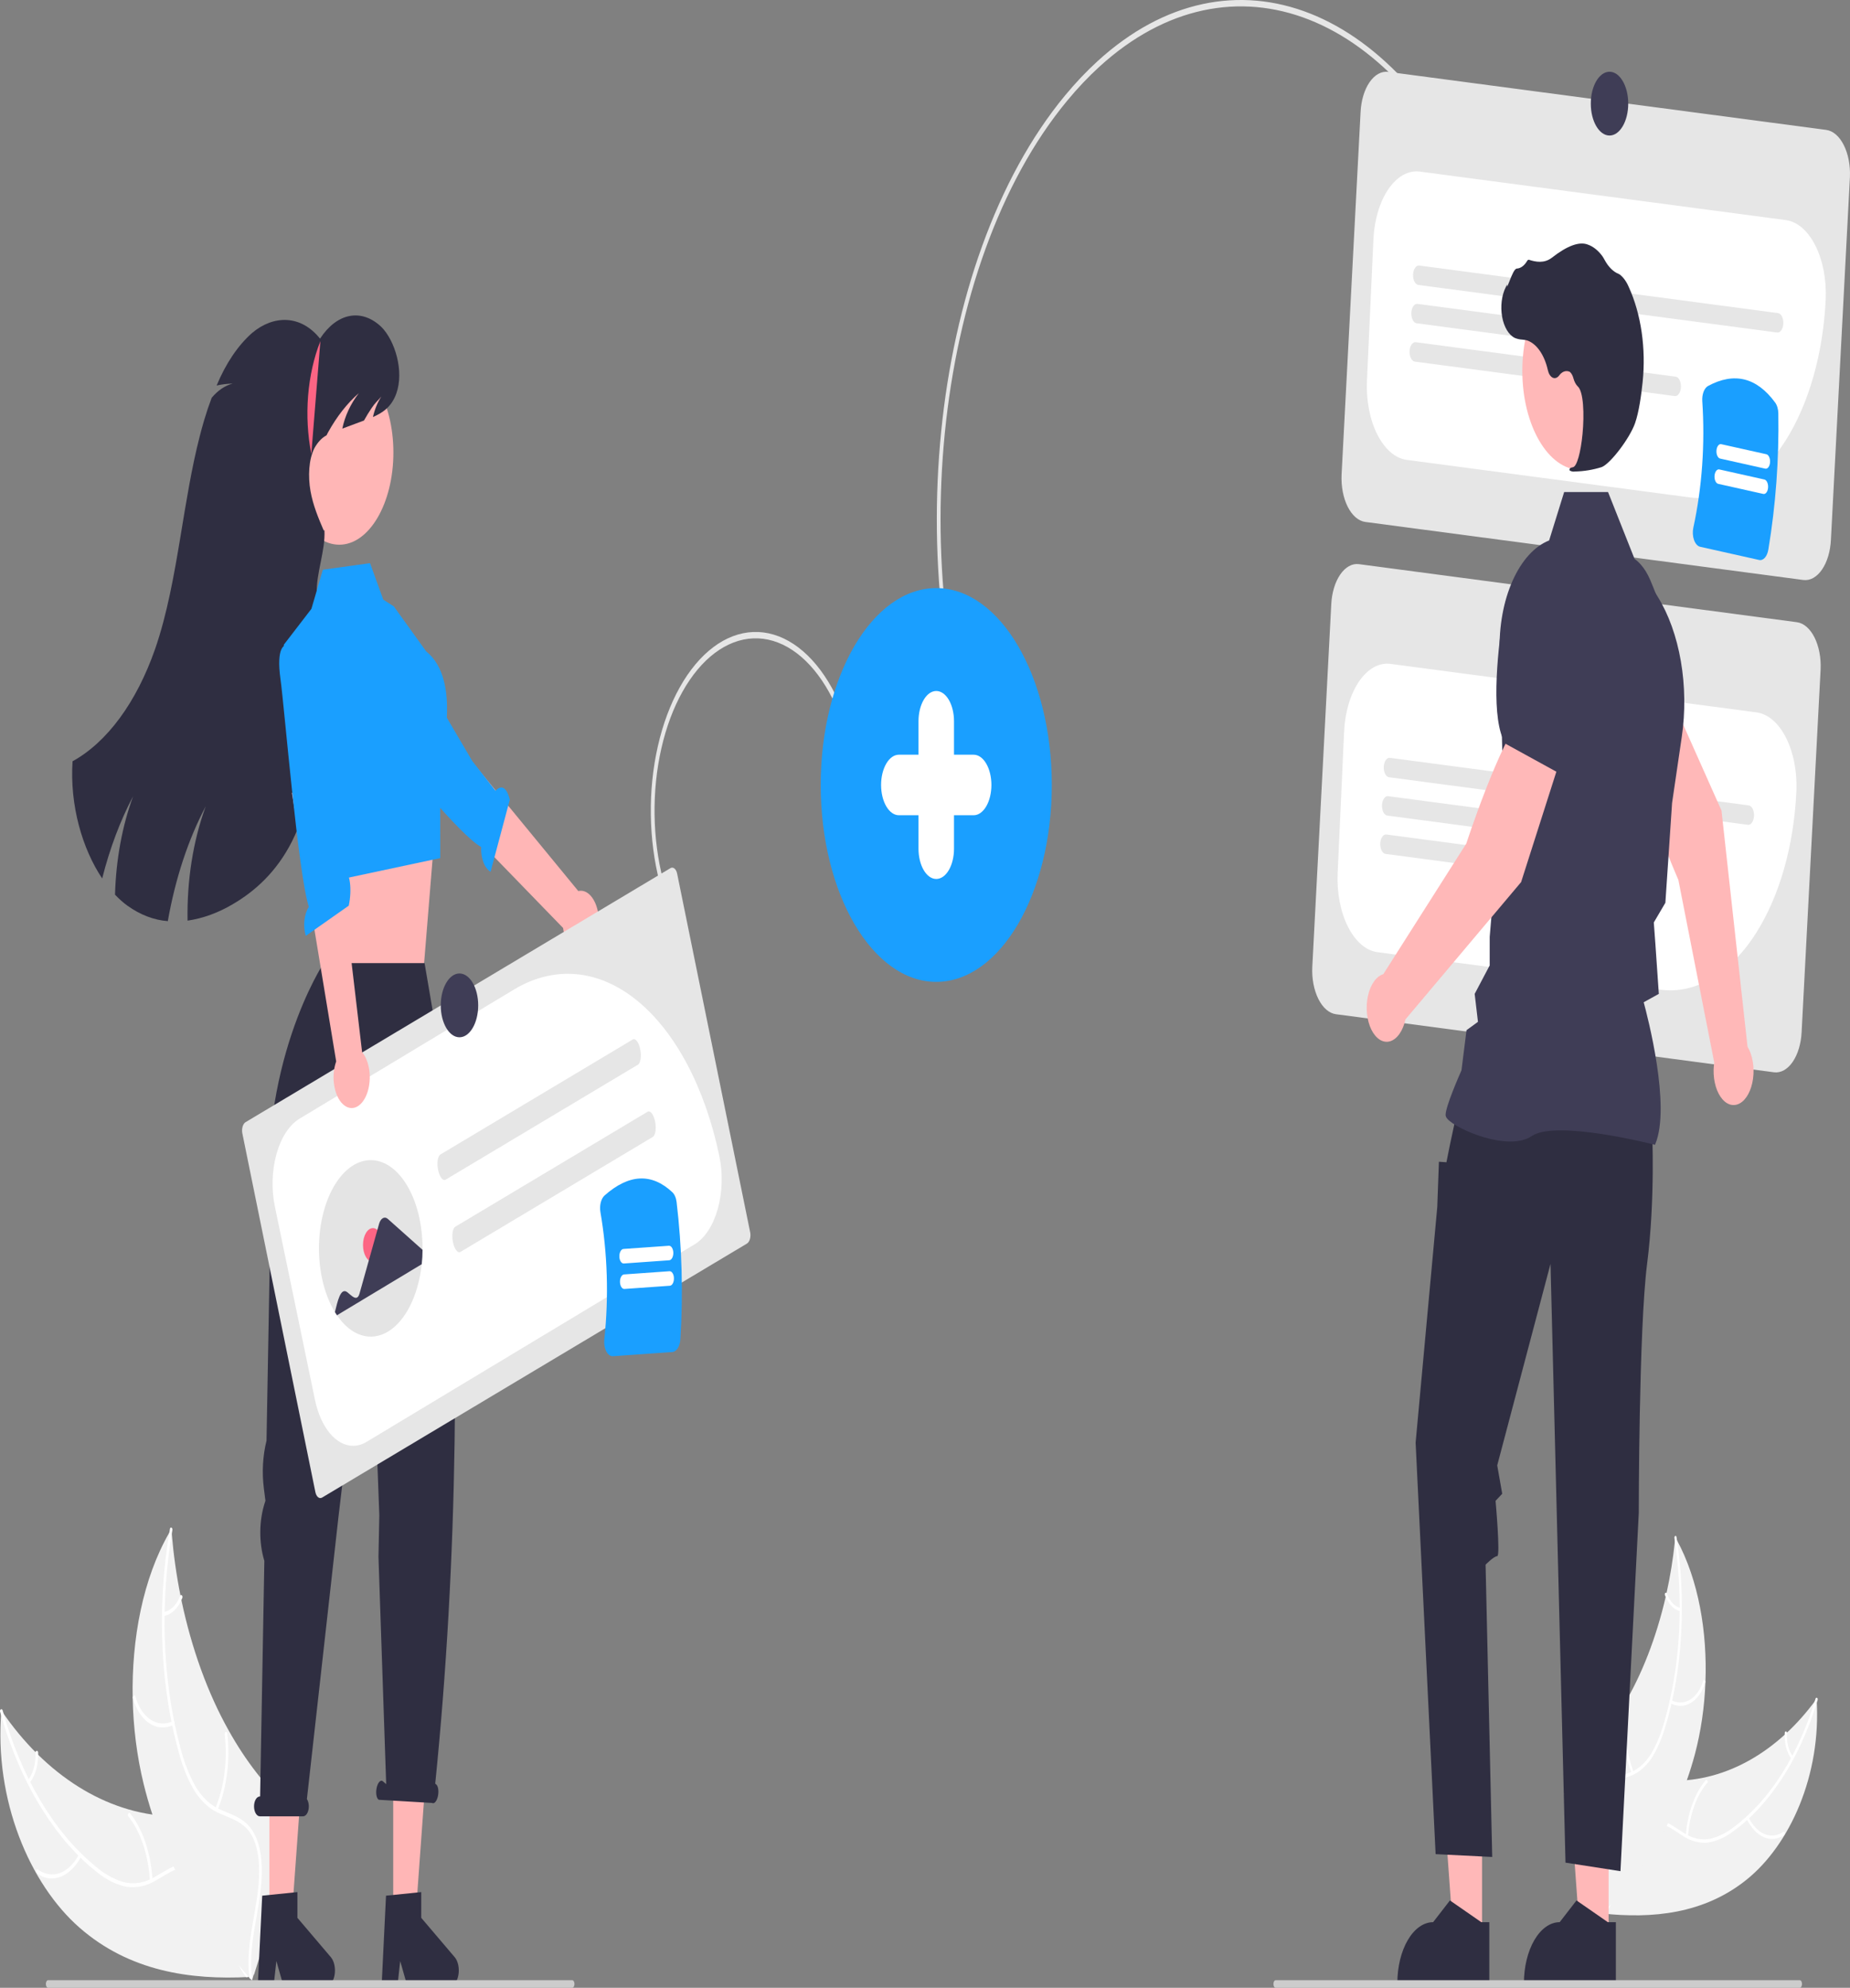 <?xml version="1.0" encoding="UTF-8"?>
<svg xmlns="http://www.w3.org/2000/svg" xmlns:xlink="http://www.w3.org/1999/xlink" width="350px" height="376px" viewBox="0 0 350 376" version="1.1">
<rect x="0" y="0" width="350" height="376" fill="#808080" stroke="none"/>
<g id="surface1">
<path style=" stroke:none;fill-rule:nonzero;fill:rgb(90.196%,90.196%,90.196%);fill-opacity:1;" d="M 207.684 11.535 C 232.879 -11.434 264.859 0.609 281.812 41.332 L 281.234 42.031 C 264.488 1.809 232.902 -10.082 208.016 12.598 C 205.902 14.527 203.859 16.68 201.906 19.043 C 176.312 49.965 170.262 110.594 188.41 154.195 L 187.832 154.891 C 169.457 110.75 175.586 49.367 201.496 18.059 C 203.477 15.664 205.543 13.488 207.684 11.535 Z M 207.684 11.535 "/>
<path style=" stroke:none;fill-rule:nonzero;fill:rgb(90.196%,90.196%,90.196%);fill-opacity:1;" d="M 341.164 109.707 L 258.289 98.727 C 257.004 98.551 255.809 97.516 254.969 95.848 C 254.129 94.176 253.715 92.008 253.812 89.812 L 257.406 21.215 C 257.508 19.023 258.117 16.992 259.098 15.562 C 260.078 14.133 261.352 13.426 262.637 13.594 L 345.508 24.574 C 346.797 24.75 347.992 25.785 348.828 27.453 C 349.668 29.125 350.082 31.293 349.984 33.488 L 346.391 102.086 C 346.289 104.277 345.684 106.309 344.703 107.738 C 343.723 109.168 342.449 109.875 341.164 109.707 Z M 341.164 109.707 "/>
<path style=" stroke:none;fill-rule:nonzero;fill:rgb(100%,100%,100%);fill-opacity:1;" d="M 321.586 94.211 C 320.957 94.211 320.328 94.168 319.691 94.086 L 266.133 86.988 C 265.062 86.844 264.02 86.344 263.062 85.516 C 262.105 84.688 261.254 83.543 260.555 82.152 C 259.855 80.762 259.324 79.152 258.992 77.414 C 258.66 75.672 258.531 73.84 258.613 72.016 L 259.836 45.27 C 260.008 41.586 261.027 38.168 262.676 35.766 C 264.324 33.363 266.461 32.172 268.625 32.457 L 337.883 41.633 C 340.043 41.926 342.051 43.664 343.457 46.473 C 344.871 49.281 345.566 52.926 345.402 56.609 C 344.934 66.828 342.223 76.375 337.809 83.344 C 333.398 90.312 327.605 94.195 321.586 94.211 Z M 321.586 94.211 "/>
<path style=" stroke:none;fill-rule:nonzero;fill:rgb(90.196%,90.196%,90.196%);fill-opacity:1;" d="M 336.223 62.898 L 268.332 53.898 C 268.191 53.879 268.051 53.812 267.926 53.703 C 267.801 53.594 267.688 53.445 267.594 53.262 C 267.504 53.078 267.434 52.863 267.387 52.633 C 267.344 52.402 267.328 52.16 267.34 51.922 C 267.352 51.68 267.387 51.445 267.453 51.23 C 267.516 51.016 267.605 50.82 267.711 50.664 C 267.82 50.508 267.945 50.387 268.082 50.312 C 268.215 50.238 268.359 50.211 268.5 50.227 L 336.391 59.227 C 336.535 59.246 336.672 59.312 336.797 59.422 C 336.926 59.531 337.035 59.68 337.129 59.863 C 337.223 60.047 337.293 60.262 337.336 60.492 C 337.379 60.723 337.395 60.965 337.387 61.203 C 337.375 61.445 337.336 61.68 337.273 61.895 C 337.207 62.109 337.117 62.305 337.012 62.461 C 336.902 62.617 336.777 62.738 336.645 62.812 C 336.508 62.887 336.367 62.914 336.223 62.898 Z M 336.223 62.898 "/>
<path style=" stroke:none;fill-rule:nonzero;fill:rgb(90.196%,90.196%,90.196%);fill-opacity:1;" d="M 308.035 66.453 L 268 61.148 C 267.715 61.109 267.449 60.883 267.266 60.512 C 267.078 60.141 266.984 59.656 267.008 59.172 C 267.031 58.684 267.164 58.234 267.383 57.918 C 267.602 57.598 267.883 57.441 268.168 57.48 L 308.199 62.785 C 308.344 62.805 308.48 62.871 308.605 62.98 C 308.734 63.09 308.848 63.238 308.938 63.422 C 309.031 63.605 309.102 63.82 309.145 64.051 C 309.191 64.281 309.207 64.523 309.195 64.762 C 309.184 65.004 309.145 65.238 309.082 65.453 C 309.016 65.672 308.93 65.863 308.82 66.02 C 308.711 66.176 308.586 66.297 308.453 66.371 C 308.316 66.445 308.176 66.473 308.035 66.453 Z M 308.035 66.453 "/>
<path style=" stroke:none;fill-rule:nonzero;fill:rgb(90.196%,90.196%,90.196%);fill-opacity:1;" d="M 316.852 74.918 L 267.668 68.398 C 267.527 68.383 267.391 68.316 267.262 68.207 C 267.137 68.098 267.023 67.945 266.934 67.762 C 266.84 67.578 266.77 67.367 266.727 67.137 C 266.68 66.906 266.664 66.664 266.676 66.422 C 266.688 66.18 266.727 65.945 266.789 65.73 C 266.855 65.516 266.941 65.324 267.051 65.168 C 267.156 65.008 267.285 64.891 267.418 64.816 C 267.555 64.738 267.695 64.711 267.836 64.73 L 317.02 71.25 C 317.305 71.285 317.57 71.516 317.758 71.887 C 317.941 72.258 318.035 72.738 318.012 73.227 C 317.992 73.711 317.855 74.164 317.637 74.48 C 317.422 74.801 317.137 74.957 316.852 74.918 Z M 316.852 74.918 "/>
<path style=" stroke:none;fill-rule:nonzero;fill:rgb(90.196%,90.196%,90.196%);fill-opacity:1;" d="M 335.617 202.828 L 252.742 191.844 C 251.457 191.672 250.262 190.637 249.426 188.965 C 248.586 187.297 248.168 185.125 248.27 182.934 L 251.859 114.336 C 251.961 112.145 252.57 110.113 253.551 108.684 C 254.531 107.254 255.805 106.543 257.09 106.711 L 339.965 117.695 C 341.25 117.871 342.445 118.906 343.285 120.574 C 344.121 122.246 344.539 124.414 344.441 126.605 L 340.848 195.203 C 340.746 197.398 340.137 199.43 339.156 200.859 C 338.176 202.289 336.902 202.996 335.617 202.828 Z M 335.617 202.828 "/>
<path style=" stroke:none;fill-rule:nonzero;fill:rgb(100%,100%,100%);fill-opacity:1;" d="M 316.02 187.332 C 315.398 187.332 314.777 187.289 314.148 187.207 L 260.59 180.105 C 259.516 179.965 258.473 179.465 257.516 178.637 C 256.559 177.809 255.707 176.664 255.008 175.273 C 254.309 173.887 253.777 172.273 253.445 170.531 C 253.113 168.793 252.984 166.957 253.07 165.133 L 254.289 138.391 C 254.371 136.566 254.668 134.785 255.152 133.156 C 255.641 131.523 256.312 130.07 257.129 128.883 C 257.945 127.691 258.891 126.789 259.91 126.219 C 260.93 125.652 262.008 125.434 263.078 125.578 L 332.336 134.754 C 333.406 134.898 334.449 135.398 335.41 136.227 C 336.367 137.055 337.219 138.199 337.918 139.59 C 338.613 140.98 339.145 142.59 339.48 144.332 C 339.812 146.07 339.938 147.906 339.855 149.73 C 339.383 159.953 336.668 169.496 332.25 176.465 C 327.832 183.43 322.039 187.309 316.02 187.332 Z M 316.02 187.332 "/>
<path style=" stroke:none;fill-rule:nonzero;fill:rgb(90.196%,90.196%,90.196%);fill-opacity:1;" d="M 330.68 156.016 L 262.785 147.02 C 262.645 147 262.508 146.934 262.379 146.824 C 262.254 146.715 262.141 146.562 262.051 146.379 C 261.957 146.195 261.887 145.984 261.844 145.754 C 261.801 145.523 261.781 145.281 261.793 145.043 C 261.805 144.801 261.844 144.566 261.906 144.352 C 261.973 144.133 262.059 143.941 262.168 143.785 C 262.277 143.629 262.402 143.508 262.535 143.434 C 262.672 143.359 262.812 143.332 262.953 143.348 L 330.848 152.348 C 330.988 152.367 331.125 152.434 331.254 152.543 C 331.379 152.652 331.492 152.801 331.586 152.984 C 331.676 153.168 331.746 153.383 331.789 153.613 C 331.836 153.844 331.852 154.086 331.84 154.324 C 331.828 154.566 331.789 154.801 331.727 155.016 C 331.66 155.23 331.574 155.422 331.465 155.582 C 331.359 155.738 331.23 155.855 331.098 155.934 C 330.965 156.008 330.82 156.035 330.68 156.016 Z M 330.68 156.016 "/>
<path style=" stroke:none;fill-rule:nonzero;fill:rgb(90.196%,90.196%,90.196%);fill-opacity:1;" d="M 302.488 159.578 L 262.457 154.27 C 262.312 154.25 262.176 154.184 262.047 154.074 C 261.922 153.965 261.809 153.816 261.719 153.633 C 261.625 153.449 261.555 153.234 261.512 153.004 C 261.465 152.777 261.449 152.531 261.461 152.293 C 261.473 152.051 261.512 151.816 261.574 151.602 C 261.641 151.387 261.727 151.191 261.836 151.035 C 261.945 150.879 262.07 150.758 262.203 150.684 C 262.34 150.609 262.48 150.582 262.621 150.602 L 302.656 155.906 C 302.941 155.945 303.207 156.172 303.391 156.543 C 303.578 156.914 303.672 157.398 303.648 157.883 C 303.625 158.371 303.492 158.82 303.273 159.137 C 303.055 159.457 302.773 159.613 302.488 159.578 Z M 302.488 159.578 "/>
<path style=" stroke:none;fill-rule:nonzero;fill:rgb(90.196%,90.196%,90.196%);fill-opacity:1;" d="M 311.305 168.039 L 262.125 161.52 C 261.84 161.484 261.574 161.254 261.387 160.883 C 261.199 160.512 261.109 160.031 261.129 159.543 C 261.152 159.055 261.285 158.605 261.504 158.289 C 261.723 157.969 262.004 157.812 262.293 157.852 L 311.477 164.367 C 311.758 164.406 312.023 164.637 312.211 165.008 C 312.398 165.379 312.492 165.859 312.469 166.348 C 312.445 166.836 312.312 167.285 312.094 167.602 C 311.875 167.918 311.594 168.078 311.305 168.039 Z M 311.305 168.039 "/>
<path style=" stroke:none;fill-rule:nonzero;fill:rgb(90.196%,90.196%,90.196%);fill-opacity:1;" d="M 124.809 166.988 C 123.758 162.926 123.188 158.551 123.129 154.113 C 123.066 149.676 123.52 145.262 124.465 141.121 C 125.406 136.984 126.816 133.199 128.617 129.992 C 130.414 126.781 132.57 124.207 134.953 122.414 C 137.336 120.621 139.906 119.648 142.512 119.547 C 145.113 119.445 147.707 120.219 150.137 121.824 C 152.566 123.426 154.785 125.832 156.668 128.898 C 158.555 131.965 160.066 135.633 161.117 139.695 L 160.469 140.18 C 159.457 136.266 157.996 132.727 156.18 129.77 C 154.363 126.812 152.223 124.496 149.879 122.945 C 147.535 121.398 145.039 120.652 142.527 120.75 C 140.016 120.848 137.539 121.789 135.238 123.516 C 132.941 125.246 130.863 127.727 129.129 130.824 C 127.391 133.918 126.031 137.566 125.125 141.559 C 124.215 145.551 123.777 149.809 123.836 154.086 C 123.891 158.367 124.445 162.586 125.457 166.5 Z M 124.809 166.988 "/>
<path style=" stroke:none;fill-rule:nonzero;fill:rgb(94.902%,94.902%,94.902%);fill-opacity:1;" d="M 330.484 355.508 C 338.586 348.969 344.621 335.809 343.68 321.348 C 336.41 331.375 326.516 336.973 316.301 336.84 C 312.32 336.789 307.863 336.098 304.973 339.902 C 303.172 342.27 302.363 346.027 302.258 349.773 C 302.156 353.52 302.691 357.309 303.219 361.051 L 303.059 361.938 C 312.57 362.969 322.383 362.051 330.484 355.508 Z M 330.484 355.508 "/>
<path style=" stroke:none;fill-rule:nonzero;fill:rgb(100%,100%,100%);fill-opacity:1;" d="M 343.48 321.312 C 340.344 331.73 334.914 340.41 328.16 345.492 C 326.684 346.668 325.105 347.457 323.488 347.832 C 321.844 348.125 320.176 347.754 318.629 346.75 C 317.164 345.852 315.715 344.684 314.16 344.328 C 313.398 344.145 312.621 344.23 311.879 344.57 C 311.137 344.91 310.441 345.504 309.836 346.312 C 308.398 348.219 307.543 350.855 306.766 353.484 C 305.902 356.406 305.035 359.461 303.348 361.453 C 303.141 361.691 303.426 362.195 303.633 361.953 C 306.57 358.492 306.996 352.23 309.332 348.039 C 309.883 346.98 310.566 346.148 311.328 345.602 C 312.094 345.059 312.922 344.812 313.75 344.891 C 315.34 345.09 316.832 346.293 318.312 347.223 C 319.82 348.234 321.438 348.684 323.055 348.547 C 324.684 348.301 326.281 347.609 327.781 346.496 C 331.047 344.18 334.07 340.977 336.73 337.012 C 339.668 332.68 342.098 327.43 343.879 321.547 C 343.988 321.188 343.586 320.953 343.48 321.312 Z M 343.48 321.312 "/>
<path style=" stroke:none;fill-rule:nonzero;fill:rgb(100%,100%,100%);fill-opacity:1;" d="M 330.422 344.023 C 331.277 345.738 332.422 346.957 333.699 347.512 C 334.977 348.062 336.324 347.926 337.555 347.113 C 337.793 346.941 337.598 346.355 337.363 346.523 C 336.219 347.285 334.965 347.414 333.773 346.895 C 332.582 346.375 331.52 345.234 330.73 343.629 C 330.566 343.289 330.258 343.684 330.422 344.023 Z M 330.422 344.023 "/>
<path style=" stroke:none;fill-rule:nonzero;fill:rgb(100%,100%,100%);fill-opacity:1;" d="M 319.344 347.348 C 319.5 345.312 319.906 343.359 320.539 341.609 C 321.172 339.863 322.016 338.367 323.012 337.215 C 323.215 336.973 322.93 336.473 322.727 336.711 C 321.691 337.914 320.816 339.477 320.16 341.297 C 319.504 343.117 319.082 345.152 318.922 347.27 C 318.895 347.676 319.312 347.75 319.344 347.348 Z M 319.344 347.348 "/>
<path style=" stroke:none;fill-rule:nonzero;fill:rgb(100%,100%,100%);fill-opacity:1;" d="M 339.188 332.238 C 338.801 331.727 338.492 331.055 338.297 330.289 C 338.105 329.52 338.027 328.68 338.078 327.848 C 338.109 327.445 337.691 327.367 337.656 327.77 C 337.605 328.688 337.691 329.617 337.902 330.469 C 338.117 331.316 338.453 332.059 338.883 332.633 C 338.922 332.695 338.969 332.734 339.023 332.746 C 339.078 332.754 339.133 332.734 339.176 332.684 C 339.199 332.66 339.215 332.625 339.227 332.59 C 339.238 332.551 339.242 332.508 339.242 332.465 C 339.246 332.422 339.242 332.379 339.23 332.34 C 339.223 332.301 339.207 332.266 339.188 332.238 Z M 339.188 332.238 "/>
<path style=" stroke:none;fill-rule:nonzero;fill:rgb(94.902%,94.902%,94.902%);fill-opacity:1;" d="M 316.949 290.773 C 316.922 291.023 316.898 291.273 316.871 291.523 C 316.523 294.871 315.996 298.16 315.289 301.34 C 315.238 301.59 315.18 301.836 315.125 302.082 C 313.34 309.785 310.625 316.762 307.16 322.566 C 305.746 324.938 304.223 327.109 302.602 329.059 C 300.344 331.781 297.738 334.441 296.309 338.105 C 296.16 338.484 296.023 338.879 295.906 339.293 L 302.34 361.48 C 302.371 361.52 302.398 361.562 302.43 361.605 L 302.66 362.504 C 302.75 362.414 302.844 362.316 302.934 362.223 C 302.984 362.168 303.035 362.113 303.086 362.059 C 303.121 362.02 303.156 361.984 303.188 361.953 C 303.199 361.941 303.211 361.93 303.219 361.918 C 303.25 361.887 303.277 361.855 303.309 361.828 C 303.82 361.277 304.328 360.723 304.84 360.16 C 304.84 360.156 304.84 360.156 304.844 360.152 C 308.703 355.852 312.336 350.992 315.316 345.383 C 315.406 345.215 315.5 345.043 315.586 344.863 C 316.914 342.344 318.102 339.625 319.137 336.734 C 319.691 335.16 320.195 333.539 320.645 331.867 C 321.789 327.551 322.473 322.918 322.648 318.191 C 323.016 308.719 321.363 298.93 317.266 291.348 C 317.16 291.152 317.059 290.965 316.949 290.773 Z M 316.949 290.773 "/>
<path style=" stroke:none;fill-rule:nonzero;fill:rgb(100%,100%,100%);fill-opacity:1;" d="M 316.785 290.922 C 318.578 302.637 317.961 314.988 314.922 325.5 C 314.293 327.836 313.422 329.961 312.355 331.777 C 311.211 333.562 309.805 334.789 308.285 335.32 C 306.832 335.91 305.285 336.246 303.977 337.375 C 303.336 337.922 302.781 338.719 302.355 339.699 C 301.93 340.684 301.648 341.824 301.531 343.031 C 301.211 345.965 301.617 348.988 302.078 351.934 C 302.594 355.203 303.16 358.59 302.688 361.832 C 302.629 362.223 303.043 362.387 303.098 361.996 C 303.926 356.359 301.754 350.66 301.836 344.957 C 301.875 342.293 302.445 339.703 303.895 338.227 C 305.164 336.938 306.758 336.59 308.238 336.016 C 309.73 335.52 311.129 334.41 312.312 332.785 C 313.441 331.07 314.363 329.008 315.039 326.703 C 316.582 321.629 317.574 316.117 317.969 310.441 C 318.441 303.852 318.172 297.172 317.18 290.754 C 317.117 290.352 316.723 290.52 316.785 290.922 Z M 316.785 290.922 "/>
<path style=" stroke:none;fill-rule:nonzero;fill:rgb(100%,100%,100%);fill-opacity:1;" d="M 316.035 322.18 C 318.68 323.59 321.492 321.902 322.602 318.25 C 322.711 317.887 322.332 317.566 322.223 317.926 C 321.184 321.348 318.582 322.883 316.109 321.562 C 315.848 321.426 315.773 322.043 316.035 322.18 Z M 316.035 322.18 "/>
<path style=" stroke:none;fill-rule:nonzero;fill:rgb(100%,100%,100%);fill-opacity:1;" d="M 309.059 335.176 C 308.379 333.434 307.918 331.477 307.699 329.418 C 307.477 327.359 307.504 325.25 307.777 323.211 C 307.836 322.816 307.422 322.652 307.367 323.047 C 307.086 325.172 307.059 327.367 307.289 329.508 C 307.523 331.645 308.004 333.684 308.715 335.496 C 308.852 335.863 309.195 335.543 309.059 335.176 Z M 309.059 335.176 "/>
<path style=" stroke:none;fill-rule:nonzero;fill:rgb(100%,100%,100%);fill-opacity:1;" d="M 317.914 304.133 C 317.395 304.031 316.891 303.738 316.445 303.27 C 316 302.801 315.621 302.172 315.336 301.426 C 315.199 301.055 314.855 301.379 314.992 301.746 C 315.309 302.57 315.73 303.262 316.223 303.781 C 316.711 304.297 317.266 304.629 317.84 304.746 C 317.953 304.77 318.059 304.703 318.082 304.52 C 318.09 304.43 318.074 304.34 318.043 304.27 C 318.012 304.195 317.965 304.148 317.914 304.133 Z M 317.914 304.133 "/>
<path style=" stroke:none;fill-rule:nonzero;fill:rgb(100%,72.157%,72.157%);fill-opacity:1;" d="M 330.613 197.973 L 325.688 153.316 L 316.023 131.637 L 308.859 139.617 C 309.871 148.973 317.527 166.434 317.527 166.434 L 324.316 200.973 C 324.285 201.152 324.262 201.332 324.246 201.52 C 324.137 202.613 324.195 203.734 324.418 204.777 C 324.637 205.816 325.012 206.746 325.508 207.465 C 326 208.191 326.594 208.684 327.23 208.902 C 327.867 209.117 328.527 209.051 329.148 208.707 C 329.766 208.363 330.32 207.754 330.762 206.938 C 331.199 206.121 331.508 205.125 331.656 204.043 C 331.805 202.965 331.785 201.84 331.602 200.777 C 331.418 199.715 331.078 198.75 330.613 197.973 Z M 330.613 197.973 "/>
<path style=" stroke:none;fill-rule:nonzero;fill:rgb(24.706%,23.922%,33.725%);fill-opacity:1;" d="M 309.051 144.336 L 317.16 133.121 L 317.176 133.062 C 318.695 127.207 315.324 117.164 312.234 109.77 C 311.211 107.336 309.688 105.648 307.965 105.059 C 306.242 104.465 304.453 105.008 302.957 106.578 C 301.855 107.746 300.973 109.418 300.402 111.402 C 299.828 113.383 299.594 115.598 299.727 117.797 L 300.406 128.984 Z M 309.051 144.336 "/>
<path style=" stroke:none;fill-rule:nonzero;fill:rgb(100%,72.157%,72.157%);fill-opacity:1;" d="M 280.387 366.59 L 274.988 366.586 L 272.422 331.125 L 280.387 331.129 Z M 280.387 366.59 "/>
<path style=" stroke:none;fill-rule:nonzero;fill:rgb(18.431%,18.039%,25.49%);fill-opacity:1;" d="M 281.762 363.586 L 280.242 363.586 L 274.312 359.477 L 271.133 363.586 C 269.34 363.586 267.617 364.801 266.344 366.965 C 265.074 369.129 264.363 372.062 264.363 375.125 L 264.363 375.5 L 281.762 375.5 Z M 281.762 363.586 "/>
<path style=" stroke:none;fill-rule:nonzero;fill:rgb(100%,72.157%,72.157%);fill-opacity:1;" d="M 304.332 366.59 L 298.934 366.586 L 296.367 331.125 L 304.332 331.129 Z M 304.332 366.59 "/>
<path style=" stroke:none;fill-rule:nonzero;fill:rgb(18.431%,18.039%,25.49%);fill-opacity:1;" d="M 305.707 363.586 L 304.188 363.586 L 298.258 359.477 L 295.078 363.586 C 293.285 363.586 291.559 364.801 290.289 366.965 C 289.02 369.129 288.309 372.062 288.309 375.125 L 288.309 375.5 L 305.707 375.5 Z M 305.707 363.586 "/>
<path style=" stroke:none;fill-rule:nonzero;fill:rgb(18.431%,18.039%,25.49%);fill-opacity:1;" d="M 312.559 213.844 C 312.559 213.844 313.191 226.727 311.613 239.07 C 310.039 251.418 310.039 286.188 310.039 286.188 L 306.574 353.941 L 296.176 352.328 L 293.34 239.07 L 283.258 277.184 L 284.203 282.551 L 282.945 283.891 C 282.945 283.891 283.887 294.355 283.258 294.355 C 282.629 294.355 281.055 295.969 281.055 295.969 L 282.312 351.254 L 271.602 350.719 L 267.82 272.887 L 271.914 228.336 L 272.23 219.746 L 273.648 219.848 L 274.371 216.258 L 275.695 210.086 Z M 312.559 213.844 "/>
<path style=" stroke:none;fill-rule:nonzero;fill:rgb(24.706%,23.922%,33.725%);fill-opacity:1;" d="M 313.105 216.551 L 313.16 216.414 C 316.16 209.262 311.648 192.074 310.969 189.582 L 313.832 187.996 L 313.188 178.652 L 312.883 174.488 L 315.074 170.758 L 315.078 170.664 L 316.34 151.879 L 318.172 139.398 C 318.863 134.684 318.805 129.738 318 125.07 C 317.199 120.406 315.684 116.188 313.609 112.852 L 309.371 106.047 L 304.223 93.07 L 295.922 93.07 L 293.078 102.23 C 290.316 103.316 287.871 106.02 286.16 109.863 C 284.449 113.711 283.582 118.457 283.715 123.273 L 284.359 147.297 L 281.836 177.207 L 281.832 182.617 L 278.992 188 L 279.613 193.285 L 277.449 194.863 L 276.496 202.457 C 276.102 203.344 273.492 209.273 273.492 210.891 C 273.492 211.133 273.598 211.367 273.824 211.633 C 275.602 213.68 285.426 217.863 289.777 214.898 C 294.406 211.742 312.824 216.477 313.008 216.523 Z M 313.105 216.551 "/>
<path style=" stroke:none;fill-rule:nonzero;fill:rgb(80%,80%,80%);fill-opacity:1;" d="M 240.918 375.281 C 240.918 375.473 240.961 375.652 241.039 375.789 C 241.117 375.926 241.227 376 241.336 376 L 340.5 376 C 340.613 376 340.719 375.926 340.797 375.789 C 340.875 375.656 340.922 375.473 340.922 375.281 C 340.922 375.094 340.875 374.91 340.797 374.773 C 340.719 374.641 340.613 374.566 340.5 374.566 L 241.34 374.566 C 241.227 374.562 241.121 374.641 241.043 374.773 C 240.965 374.906 240.918 375.09 240.918 375.277 Z M 240.918 375.281 "/>
<path style=" stroke:none;fill-rule:nonzero;fill:rgb(100%,72.157%,72.157%);fill-opacity:1;" d="M 299 88.883 C 305.074 88.883 309.996 80.496 309.996 70.152 C 309.996 59.809 305.074 51.422 299 51.422 C 292.93 51.422 288.008 59.809 288.008 70.152 C 288.008 80.496 292.93 88.883 299 88.883 Z M 299 88.883 "/>
<path style=" stroke:none;fill-rule:nonzero;fill:rgb(18.431%,18.039%,25.49%);fill-opacity:1;" d="M 297.949 89.188 C 299.652 89.156 301.348 88.879 303.023 88.355 C 304.68 87.707 308.34 82.887 309.336 80.039 C 310.078 77.926 310.523 74.652 310.766 72.281 C 311.094 69.141 311.031 65.918 310.582 62.824 C 310.129 59.727 309.305 56.828 308.156 54.312 C 307.711 53.258 307.109 52.426 306.41 51.906 C 306.352 51.871 306.289 51.836 306.223 51.809 C 305.211 51.402 304.297 50.492 303.59 49.191 C 303.453 48.93 303.305 48.684 303.148 48.453 C 302.359 47.375 301.43 46.633 300.438 46.281 C 298.836 45.629 296.543 46.449 293.625 48.727 C 292.16 49.871 290.535 49.551 289.281 49.145 C 289.207 49.125 289.137 49.137 289.07 49.18 C 289.004 49.223 288.945 49.293 288.898 49.387 C 288.379 50.258 287.688 50.766 286.961 50.801 C 286.516 50.855 286.066 51.926 285.52 53.324 C 285.395 53.641 285.25 54.008 285.148 54.234 L 285.125 53.812 L 284.883 54.297 C 284.496 55.059 284.23 55.973 284.109 56.957 C 283.988 57.941 284.016 58.961 284.188 59.922 C 284.359 60.883 284.672 61.754 285.094 62.453 C 285.516 63.156 286.039 63.664 286.605 63.93 C 287.059 64.113 287.52 64.215 287.984 64.238 C 288.266 64.27 288.555 64.301 288.836 64.371 C 289.73 64.645 290.574 65.309 291.273 66.301 C 291.977 67.289 292.516 68.574 292.84 70.027 C 292.914 70.363 293.035 70.664 293.191 70.906 C 293.348 71.148 293.535 71.328 293.734 71.43 C 293.938 71.531 294.152 71.551 294.359 71.488 C 294.57 71.43 294.766 71.285 294.938 71.074 C 295.219 70.676 295.555 70.402 295.914 70.273 C 296.273 70.148 296.648 70.168 297 70.34 C 297.309 70.613 297.551 71.059 297.688 71.602 C 297.855 72.203 298.121 72.711 298.457 73.055 C 299.605 73.996 299.746 78.387 299.398 82.07 C 299.059 85.617 298.324 88.207 297.613 88.367 C 297.062 88.488 297 88.555 296.965 88.723 L 296.93 88.875 L 296.992 89.012 C 297.301 89.184 297.625 89.246 297.949 89.188 Z M 297.949 89.188 "/>
<path style=" stroke:none;fill-rule:nonzero;fill:rgb(10.196%,62.353%,100%);fill-opacity:1;" d="M 177.129 185.727 C 189.203 185.727 198.988 169.051 198.988 148.484 C 198.988 127.914 189.203 111.242 177.129 111.242 C 165.059 111.242 155.27 127.914 155.27 148.484 C 155.27 169.051 165.059 185.727 177.129 185.727 Z M 177.129 185.727 "/>
<path style=" stroke:none;fill-rule:nonzero;fill:rgb(100%,72.157%,72.157%);fill-opacity:1;" d="M 295.414 142.941 L 288.207 135.086 C 283.613 140.496 277.41 159.559 277.41 159.559 L 261.703 184.273 C 261.047 184.469 260.438 184.949 259.926 185.672 C 259.414 186.395 259.027 187.332 258.797 188.395 C 258.566 189.457 258.504 190.602 258.621 191.719 C 258.73 192.832 259.016 193.875 259.441 194.746 C 259.867 195.613 260.418 196.273 261.039 196.664 C 261.664 197.055 262.336 197.156 262.992 196.965 C 263.645 196.77 264.258 196.285 264.766 195.559 C 265.277 194.836 265.664 193.895 265.891 192.832 L 287.777 166.855 Z M 295.414 142.941 "/>
<path style=" stroke:none;fill-rule:nonzero;fill:rgb(24.706%,23.922%,33.725%);fill-opacity:1;" d="M 294.73 146.129 L 299.531 126.492 L 297.793 115.641 C 297.449 113.512 296.762 111.59 295.809 110.094 C 294.855 108.598 293.676 107.582 292.402 107.168 C 290.676 106.625 288.891 107.223 287.41 108.836 C 285.93 110.449 284.863 112.961 284.43 115.859 C 283.113 124.656 282.105 136.094 284.762 140.621 L 284.789 140.664 Z M 294.73 146.129 "/>
<path style=" stroke:none;fill-rule:nonzero;fill:rgb(94.902%,94.902%,94.902%);fill-opacity:1;" d="M 15.055 364.637 C 5.656 356.418 -1.164 340.531 0.262 323.555 C 8.605 335.828 20.137 343.055 32.176 343.547 C 36.863 343.738 42.129 343.211 45.449 347.875 C 47.52 350.777 48.391 355.258 48.43 359.676 C 48.469 364.094 47.758 368.527 47.051 372.898 L 47.223 373.953 C 35.992 374.562 24.457 372.859 15.055 364.637 Z M 15.055 364.637 "/>
<path style=" stroke:none;fill-rule:nonzero;fill:rgb(100%,100%,100%);fill-opacity:1;" d="M 0.496 323.527 C 3.961 335.996 10.168 346.57 18.012 352.984 C 19.727 354.465 21.566 355.492 23.465 356.035 C 25.398 356.488 27.367 356.156 29.211 355.07 C 30.961 354.109 32.691 352.824 34.531 352.504 C 35.434 352.34 36.344 352.488 37.211 352.934 C 38.078 353.383 38.887 354.129 39.582 355.117 C 41.23 357.453 42.184 360.613 43.043 363.762 C 43.996 367.258 44.949 370.914 46.895 373.367 C 47.129 373.664 46.785 374.234 46.547 373.938 C 43.16 369.672 42.797 362.27 40.137 357.184 C 38.895 354.809 37.145 353.039 35 353.195 C 33.125 353.328 31.34 354.652 29.574 355.648 C 27.777 356.746 25.863 357.176 23.961 356.906 C 22.047 356.516 20.18 355.598 18.438 354.195 C 14.641 351.258 11.152 347.293 8.105 342.449 C 4.734 337.16 1.992 330.824 0.02 323.777 C -0.102 323.348 0.379 323.098 0.496 323.527 Z M 0.496 323.527 "/>
<path style=" stroke:none;fill-rule:nonzero;fill:rgb(100%,100%,100%);fill-opacity:1;" d="M 15.379 351.113 C 13.32 355.117 9.691 356.469 6.91 354.297 C 6.637 354.082 6.875 353.402 7.148 353.617 C 8.48 354.582 9.957 354.816 11.371 354.277 C 12.781 353.746 14.062 352.469 15.027 350.629 C 15.227 350.234 15.582 350.723 15.379 351.113 Z M 15.379 351.113 "/>
<path style=" stroke:none;fill-rule:nonzero;fill:rgb(100%,100%,100%);fill-opacity:1;" d="M 28.359 355.734 C 28.219 353.324 27.781 350.996 27.074 348.898 C 26.367 346.801 25.41 344.98 24.262 343.562 C 24.023 343.262 24.371 342.691 24.605 342.988 C 25.801 344.469 26.797 346.367 27.527 348.551 C 28.262 350.738 28.715 353.164 28.855 355.668 C 28.879 356.145 28.387 356.207 28.359 355.734 Z M 28.359 355.734 "/>
<path style=" stroke:none;fill-rule:nonzero;fill:rgb(100%,100%,100%);fill-opacity:1;" d="M 5.312 336.668 C 5.781 336.094 6.156 335.32 6.402 334.43 C 6.648 333.535 6.758 332.551 6.719 331.566 C 6.688 331.09 7.184 331.027 7.215 331.5 C 7.254 332.59 7.133 333.676 6.863 334.664 C 6.594 335.652 6.18 336.508 5.664 337.152 C 5.617 337.227 5.559 337.27 5.496 337.277 C 5.43 337.289 5.367 337.258 5.316 337.199 C 5.293 337.164 5.273 337.125 5.262 337.078 C 5.25 337.035 5.242 336.984 5.242 336.938 C 5.242 336.887 5.246 336.836 5.258 336.789 C 5.27 336.742 5.289 336.703 5.312 336.668 Z M 5.312 336.668 "/>
<path style=" stroke:none;fill-rule:nonzero;fill:rgb(94.902%,94.902%,94.902%);fill-opacity:1;" d="M 32.422 289.238 C 32.445 289.531 32.469 289.828 32.496 290.129 C 32.832 294.094 33.383 298 34.145 301.793 C 34.199 302.09 34.258 302.387 34.32 302.676 C 36.254 311.863 39.297 320.258 43.258 327.316 C 44.867 330.199 46.617 332.855 48.48 335.254 C 51.082 338.602 54.09 341.902 55.695 346.312 C 55.863 346.766 56.016 347.242 56.148 347.734 L 48.078 373.461 C 48.039 373.508 48.008 373.559 47.969 373.602 L 47.676 374.648 C 47.574 374.535 47.469 374.414 47.367 374.301 C 47.305 374.234 47.246 374.16 47.188 374.098 C 47.148 374.051 47.109 374.004 47.07 373.965 C 47.059 373.953 47.043 373.938 47.035 373.922 C 46.996 373.887 46.965 373.844 46.93 373.809 C 46.34 373.129 45.754 372.441 45.168 371.75 C 45.164 371.746 45.164 371.746 45.16 371.738 C 40.707 366.426 36.535 360.469 33.145 353.672 C 33.043 353.469 32.938 353.262 32.836 353.047 C 31.332 349.992 29.992 346.711 28.836 343.242 C 28.215 341.355 27.656 339.41 27.168 337.414 C 25.91 332.254 25.211 326.754 25.102 321.172 C 24.883 309.992 27.039 298.562 32.035 289.895 C 32.164 289.672 32.289 289.457 32.422 289.238 Z M 32.422 289.238 "/>
<path style=" stroke:none;fill-rule:nonzero;fill:rgb(100%,100%,100%);fill-opacity:1;" d="M 32.609 289.426 C 30.242 303.109 30.699 317.703 34.043 330.277 C 34.738 333.066 35.715 335.625 36.934 337.832 C 38.242 340.012 39.871 341.543 41.648 342.27 C 43.348 343.055 45.164 343.551 46.68 344.961 C 47.422 345.645 48.059 346.621 48.539 347.805 C 49.02 348.988 49.324 350.352 49.438 351.777 C 49.75 355.258 49.207 358.793 48.598 362.234 C 47.918 366.051 47.176 370.008 47.664 373.855 C 47.723 374.32 47.234 374.488 47.176 374.023 C 46.324 367.328 49.008 360.754 49.035 354.027 C 49.047 350.891 48.434 347.801 46.758 345.973 C 45.289 344.371 43.418 343.859 41.691 343.086 C 39.945 342.41 38.32 341.016 36.961 339.023 C 35.672 336.934 34.625 334.441 33.883 331.688 C 32.176 325.609 31.125 319.055 30.785 312.34 C 30.375 304.551 30.84 296.699 32.152 289.199 C 32.23 288.727 32.691 288.957 32.609 289.426 Z M 32.609 289.426 "/>
<path style=" stroke:none;fill-rule:nonzero;fill:rgb(100%,100%,100%);fill-opacity:1;" d="M 32.809 326.293 C 29.66 327.789 26.387 325.621 25.16 321.246 C 25.039 320.812 25.492 320.457 25.613 320.891 C 26.762 324.988 29.793 326.961 32.734 325.562 C 33.047 325.418 33.117 326.148 32.809 326.293 Z M 32.809 326.293 "/>
<path style=" stroke:none;fill-rule:nonzero;fill:rgb(100%,100%,100%);fill-opacity:1;" d="M 40.742 342.051 C 41.578 340.039 42.168 337.762 42.473 335.352 C 42.777 332.941 42.789 330.453 42.512 328.035 C 42.453 327.566 42.945 327.402 43 327.867 C 43.289 330.387 43.27 332.977 42.949 335.484 C 42.629 337.988 42.016 340.359 41.141 342.445 C 40.969 342.871 40.57 342.473 40.742 342.051 Z M 40.742 342.051 "/>
<path style=" stroke:none;fill-rule:nonzero;fill:rgb(100%,100%,100%);fill-opacity:1;" d="M 30.992 304.914 C 31.605 304.828 32.203 304.512 32.738 303.992 C 33.273 303.469 33.734 302.75 34.086 301.891 C 34.254 301.465 34.652 301.863 34.484 302.289 C 34.094 303.238 33.582 304.027 32.992 304.609 C 32.402 305.188 31.742 305.539 31.066 305.645 C 30.93 305.664 30.805 305.574 30.785 305.359 C 30.777 305.254 30.797 305.148 30.836 305.066 C 30.875 304.984 30.93 304.93 30.992 304.914 Z M 30.992 304.914 "/>
<path style=" stroke:none;fill-rule:nonzero;fill:rgb(100%,71.373%,71.373%);fill-opacity:1;" d="M 60.859 160.293 L 61.566 171.484 L 61.152 186.156 L 80.227 182.293 L 82.02 160.293 L 79.734 160.332 Z M 60.859 160.293 "/>
<path style=" stroke:none;fill-rule:nonzero;fill:rgb(100%,71.373%,71.373%);fill-opacity:1;" d="M 50.965 363.445 L 55.137 363.445 L 57.121 336.039 L 50.965 336.039 Z M 50.965 363.445 "/>
<path style=" stroke:none;fill-rule:nonzero;fill:rgb(18.431%,18.039%,25.49%);fill-opacity:1;" d="M 49.605 358.578 L 56.266 357.898 L 56.266 362.766 L 62.602 370.219 C 62.914 370.586 63.152 371.113 63.273 371.727 C 63.398 372.34 63.402 373.004 63.293 373.621 C 63.18 374.242 62.953 374.781 62.645 375.164 C 62.34 375.551 61.969 375.754 61.59 375.754 L 53.656 375.754 L 52.289 370.945 L 51.754 375.754 L 48.762 375.754 Z M 49.605 358.578 "/>
<path style=" stroke:none;fill-rule:nonzero;fill:rgb(100%,71.373%,71.373%);fill-opacity:1;" d="M 74.391 363.445 L 78.562 363.445 L 80.547 336.039 L 74.391 336.039 Z M 74.391 363.445 "/>
<path style=" stroke:none;fill-rule:nonzero;fill:rgb(18.431%,18.039%,25.49%);fill-opacity:1;" d="M 73.031 358.578 L 79.695 357.898 L 79.695 362.766 L 86.031 370.219 C 86.344 370.586 86.578 371.113 86.703 371.727 C 86.824 372.34 86.832 373.004 86.719 373.621 C 86.605 374.242 86.379 374.781 86.074 375.164 C 85.766 375.551 85.395 375.754 85.016 375.754 L 77.082 375.754 L 75.715 370.945 L 75.184 375.754 L 72.191 375.754 Z M 73.031 358.578 "/>
<path style=" stroke:none;fill-rule:nonzero;fill:rgb(18.431%,18.039%,25.49%);fill-opacity:1;" d="M 49.164 339.809 L 49.211 339.809 L 50.012 295.246 C 49.492 293.543 49.23 291.645 49.246 289.723 C 49.262 287.801 49.555 285.918 50.102 284.234 L 50.219 283.883 L 49.918 281.531 C 49.535 278.508 49.711 275.359 50.422 272.516 L 51.172 230.945 C 48.496 201.43 61.238 182.18 61.238 182.18 L 80.324 182.18 L 84.418 206.164 C 87.129 251.125 86.637 294.938 82.34 337.383 L 82.457 337.484 C 82.879 337.73 83.059 338.727 82.859 339.707 C 82.66 340.688 82.16 341.281 81.738 341.035 L 71.656 340.438 C 71.234 340.188 71.055 339.191 71.254 338.211 C 71.453 337.23 71.953 336.641 72.375 336.887 L 73.062 337.477 L 71.602 294.477 L 71.762 286.621 L 71.43 277.711 L 69.883 237.629 L 64.035 286.918 L 58.062 340.305 C 58.227 340.562 58.344 340.895 58.395 341.262 C 58.445 341.629 58.43 342.016 58.348 342.371 C 58.27 342.723 58.129 343.027 57.945 343.242 C 57.762 343.453 57.543 343.566 57.32 343.566 L 49.164 343.566 C 49.02 343.566 48.875 343.52 48.742 343.426 C 48.609 343.328 48.488 343.191 48.383 343.016 C 48.281 342.844 48.199 342.637 48.145 342.406 C 48.09 342.18 48.062 341.934 48.062 341.688 C 48.062 341.441 48.09 341.195 48.145 340.969 C 48.199 340.738 48.281 340.535 48.383 340.359 C 48.488 340.184 48.609 340.047 48.742 339.953 C 48.875 339.859 49.02 339.809 49.164 339.809 Z M 49.164 339.809 "/>
<path style=" stroke:none;fill-rule:nonzero;fill:rgb(100%,71.373%,71.373%);fill-opacity:1;" d="M 64.191 103.035 C 69.844 103.035 74.426 95.227 74.426 85.594 C 74.426 75.961 69.844 68.152 64.191 68.152 C 58.535 68.152 53.953 75.961 53.953 85.594 C 53.953 95.227 58.535 103.035 64.191 103.035 Z M 64.191 103.035 "/>
<path style=" stroke:none;fill-rule:nonzero;fill:rgb(18.431%,18.039%,25.49%);fill-opacity:1;" d="M 19.332 166.168 C 20.773 160.477 22.746 155.227 25.184 150.621 C 23.121 156.219 21.941 162.629 21.762 169.23 C 22.508 170.023 23.289 170.719 24.098 171.309 C 26.527 173.047 29.117 174.039 31.75 174.238 C 33.168 166.188 35.617 158.766 38.922 152.52 C 36.543 158.988 35.344 166.516 35.484 174.145 C 38.418 173.711 41.312 172.656 44.094 171 C 48.273 168.551 52.328 164.895 55.215 159.207 C 58.344 153.051 59.883 144.93 60.383 136.832 C 60.879 128.738 60.41 120.57 59.941 112.473 C 59.719 108.613 61.602 104.172 61.379 100.312 L 61.23 100.312 C 60.242 98 59.23 95.625 58.742 92.879 C 58.262 90.141 58.387 86.91 59.496 84.75 C 60.121 83.625 60.906 82.797 61.773 82.348 C 61.855 82.172 61.945 82 62.039 81.828 C 63.719 78.785 65.699 76.266 67.887 74.375 C 66.309 76.406 65.254 78.703 64.762 81.074 C 66.129 80.562 67.496 80.055 68.863 79.543 C 69.32 78.719 69.801 77.934 70.305 77.191 C 71.035 76.109 71.277 76.027 72.148 75.008 C 71.445 76.066 70.898 77.391 70.555 78.879 C 72.312 78.129 74.07 76.996 74.984 74.422 C 76.496 70.164 74.695 64.418 72.184 61.875 C 70.355 60.113 68.246 59.379 66.16 59.77 C 64.07 60.16 62.109 61.66 60.547 64.059 C 56.914 59.496 51.738 59.57 47.691 62.98 C 45.023 65.332 42.723 68.742 40.984 72.922 C 41.992 72.699 43.008 72.578 44.023 72.559 C 42.594 72.918 41.23 73.836 40.047 75.242 C 39.523 76.629 39.043 78.062 38.605 79.539 C 38.32 80.508 38.051 81.488 37.797 82.48 C 36.242 88.516 35.227 94.941 34.176 101.293 C 32.949 108.695 31.637 116.148 29.34 122.773 C 25.824 132.844 20.273 140.391 13.727 144 C 13.18 152.367 15.578 160.555 19.332 166.168 Z M 19.332 166.168 "/>
<path style=" stroke:none;fill-rule:nonzero;fill:rgb(10.196%,62.353%,100%);fill-opacity:1;" d="M 74.5 114.695 L 72.512 113.426 L 70.008 106.523 L 61.082 107.766 L 58.914 115.168 L 53.688 121.965 L 55.973 142.469 L 59.523 167.375 L 83.289 162.312 L 83.266 143.566 C 83.266 143.566 87.559 128.754 80.621 123.203 Z M 74.5 114.695 "/>
<path style=" stroke:none;fill-rule:nonzero;fill:rgb(100%,71.373%,71.373%);fill-opacity:1;" d="M 111.133 179.73 C 110.672 180.047 110.176 180.184 109.68 180.141 C 109.18 180.094 108.699 179.859 108.258 179.461 C 107.82 179.059 107.441 178.5 107.141 177.824 C 106.844 177.145 106.637 176.363 106.535 175.535 L 80.039 148.219 L 84.879 138.695 L 109.406 168.543 C 110.234 168.344 111.078 168.672 111.773 169.461 C 112.469 170.25 112.973 171.453 113.188 172.828 C 113.398 174.207 113.309 175.672 112.93 176.945 C 112.551 178.215 111.91 179.207 111.133 179.73 Z M 111.133 179.73 "/>
<path style=" stroke:none;fill-rule:nonzero;fill:rgb(10.196%,62.353%,100%);fill-opacity:1;" d="M 71.207 135.266 C 71.207 135.266 69.941 137.434 73.117 141.004 C 75.664 143.863 87.008 157.984 91.031 160.219 C 90.98 161.223 91.129 162.23 91.453 163.078 C 91.773 163.926 92.254 164.566 92.812 164.898 L 96.453 151.266 C 95.664 148.148 94.406 148.871 93.742 149.574 L 89.344 143.941 L 78.543 125.566 L 72.105 133.668 Z M 71.207 135.266 "/>
<path style=" stroke:none;fill-rule:nonzero;fill:rgb(99.216%,39.608%,51.765%);fill-opacity:1;" d="M 60.613 64.531 C 59.383 67.625 58.59 71.16 58.289 74.863 C 57.992 78.566 58.203 82.332 58.898 85.875 "/>
<path style=" stroke:none;fill-rule:nonzero;fill:rgb(80%,80%,80%);fill-opacity:1;" d="M 8.68 375.281 C 8.68 375.375 8.688 375.469 8.711 375.559 C 8.73 375.645 8.762 375.723 8.801 375.789 C 8.84 375.855 8.887 375.91 8.938 375.945 C 8.988 375.984 9.043 376 9.102 376 L 108.262 376 C 108.371 376 108.48 375.926 108.559 375.789 C 108.637 375.656 108.684 375.473 108.684 375.281 C 108.684 375.094 108.637 374.91 108.559 374.773 C 108.48 374.641 108.371 374.566 108.262 374.566 L 9.102 374.566 C 9.043 374.566 8.988 374.582 8.938 374.621 C 8.887 374.656 8.84 374.707 8.801 374.773 C 8.762 374.844 8.73 374.922 8.711 375.008 C 8.688 375.094 8.68 375.188 8.68 375.281 Z M 8.68 375.281 "/>
<path style=" stroke:none;fill-rule:nonzero;fill:rgb(90.196%,90.196%,90.196%);fill-opacity:1;" d="M 46.461 212.262 C 46.211 212.41 46.008 212.719 45.895 213.121 C 45.781 213.523 45.766 213.988 45.855 214.41 L 59.668 282.246 C 59.758 282.668 59.938 283.012 60.176 283.203 C 60.41 283.398 60.68 283.422 60.93 283.277 L 141.316 235.227 C 141.562 235.078 141.766 234.77 141.879 234.367 C 141.992 233.965 142.008 233.5 141.922 233.082 L 128.105 165.242 C 128.02 164.82 127.836 164.477 127.602 164.285 C 127.363 164.09 127.094 164.066 126.844 164.211 Z M 46.461 212.262 "/>
<path style=" stroke:none;fill-rule:nonzero;fill:rgb(100%,100%,100%);fill-opacity:1;" d="M 66.805 273.484 C 65.223 273.484 63.68 272.648 62.391 271.094 C 61.098 269.539 60.121 267.34 59.59 264.801 L 52.004 228.23 C 51.328 224.973 51.438 221.391 52.312 218.273 C 53.188 215.156 54.754 212.758 56.664 211.605 L 97.293 187.145 C 104.898 182.582 113.254 183.344 120.531 189.266 C 127.805 195.184 133.406 205.781 136.102 218.73 C 136.777 221.984 136.664 225.566 135.793 228.684 C 134.918 231.801 133.352 234.199 131.441 235.352 L 69.348 272.738 C 68.531 273.234 67.672 273.484 66.805 273.484 Z M 66.805 273.484 "/>
<path style=" stroke:none;fill-rule:nonzero;fill:rgb(90.196%,90.196%,90.196%);fill-opacity:1;" d="M 120.684 201.395 L 84.305 223.141 C 83.793 223.449 83.156 222.629 82.887 221.312 C 82.613 219.996 82.812 218.68 83.324 218.375 L 119.703 196.629 C 120.215 196.324 120.848 197.145 121.121 198.457 C 121.391 199.773 121.195 201.09 120.684 201.395 Z M 120.684 201.395 "/>
<path style=" stroke:none;fill-rule:nonzero;fill:rgb(90.196%,90.196%,90.196%);fill-opacity:1;" d="M 123.496 215.059 L 87.117 236.805 C 86.605 237.113 85.973 236.293 85.699 234.977 C 85.43 233.66 85.625 232.344 86.137 232.039 L 122.516 210.293 C 123.027 209.988 123.664 210.805 123.934 212.121 C 124.207 213.438 124.012 214.754 123.496 215.059 Z M 123.496 215.059 "/>
<path style=" stroke:none;fill-rule:nonzero;fill:rgb(89.412%,89.412%,89.412%);fill-opacity:1;" d="M 79.383 230.574 C 79.773 232.449 79.961 234.43 79.941 236.418 C 79.934 237.332 79.883 238.238 79.785 239.133 C 79.473 242.023 78.723 244.727 77.602 246.965 C 76.484 249.203 75.035 250.898 73.41 251.879 C 71.781 252.859 70.031 253.086 68.336 252.547 C 66.637 252.004 65.055 250.707 63.75 248.789 C 63.617 248.598 63.488 248.398 63.363 248.191 C 62.293 246.449 61.473 244.316 60.957 241.953 C 60.441 239.59 60.246 237.059 60.387 234.547 C 60.527 232.039 61 229.617 61.77 227.461 C 62.539 225.309 63.586 223.48 64.828 222.113 C 66.07 220.746 67.48 219.875 68.949 219.566 C 70.418 219.262 71.906 219.523 73.309 220.34 C 74.707 221.152 75.984 222.496 77.035 224.27 C 78.086 226.043 78.891 228.199 79.383 230.574 Z M 79.383 230.574 "/>
<path style=" stroke:none;fill-rule:nonzero;fill:rgb(99.216%,39.608%,51.765%);fill-opacity:1;" d="M 70.551 238.688 C 71.586 238.688 72.426 237.258 72.426 235.496 C 72.426 233.734 71.586 232.305 70.551 232.305 C 69.516 232.305 68.676 233.734 68.676 235.496 C 68.676 237.258 69.516 238.688 70.551 238.688 Z M 70.551 238.688 "/>
<path style=" stroke:none;fill-rule:nonzero;fill:rgb(24.706%,23.922%,33.725%);fill-opacity:1;" d="M 63.363 248.191 C 63.844 246.293 64.41 243.391 65.727 244.445 C 66.379 244.926 67.543 246.387 68.016 244.688 L 71.723 231.48 C 71.793 231.234 71.891 231.012 72.012 230.832 C 72.133 230.652 72.273 230.516 72.426 230.426 C 72.578 230.344 72.738 230.309 72.898 230.328 C 73.059 230.352 73.215 230.426 73.359 230.551 L 79.941 236.418 C 79.934 237.332 79.883 238.238 79.785 239.133 L 63.75 248.789 Z M 63.363 248.191 "/>
<path style=" stroke:none;fill-rule:nonzero;fill:rgb(100%,71.373%,71.373%);fill-opacity:1;" d="M 65.273 209.184 C 64.812 208.875 64.391 208.402 64.047 207.789 C 63.707 207.176 63.445 206.441 63.285 205.641 C 63.125 204.84 63.07 203.988 63.125 203.145 C 63.18 202.305 63.344 201.492 63.602 200.77 L 55.219 149.973 L 62.574 148.664 L 68.504 199.004 C 69.188 199.828 69.672 201.047 69.863 202.434 C 70.055 203.824 69.938 205.285 69.543 206.539 C 69.145 207.793 68.488 208.754 67.703 209.242 C 66.918 209.73 66.051 209.711 65.273 209.184 Z M 65.273 209.184 "/>
<path style=" stroke:none;fill-rule:nonzero;fill:rgb(10.196%,62.353%,100%);fill-opacity:1;" d="M 53.98 122.086 C 53.98 122.086 52.184 122.195 53.07 128.504 C 53.781 133.551 56.391 165.219 58.43 171.535 C 57.988 172.211 57.695 173.117 57.59 174.109 C 57.484 175.105 57.578 176.129 57.852 177.023 L 65.98 171.312 C 66.656 168.121 66.133 165.223 65.363 164.965 L 64.414 155.727 L 63.016 124.746 L 55.277 121.969 Z M 53.98 122.086 "/>
<path style=" stroke:none;fill-rule:nonzero;fill:rgb(10.196%,62.353%,100%);fill-opacity:1;" d="M 127.203 255.742 L 115.961 256.535 C 115.723 256.551 115.484 256.477 115.262 256.316 C 115.043 256.152 114.844 255.906 114.688 255.598 C 114.535 255.293 114.422 254.938 114.359 254.551 C 114.297 254.164 114.285 253.758 114.328 253.363 C 115.191 245.348 114.941 237.102 113.594 229.281 C 113.492 228.684 113.512 228.043 113.652 227.469 C 113.797 226.895 114.051 226.422 114.375 226.133 C 118.98 222.055 123.297 221.848 127.199 225.516 C 127.402 225.707 127.582 225.969 127.719 226.289 C 127.859 226.605 127.953 226.973 128.004 227.359 C 129.02 235.895 129.262 244.641 128.723 253.297 C 128.688 253.949 128.512 254.555 128.234 255.004 C 127.953 255.453 127.59 255.715 127.203 255.742 Z M 127.203 255.742 "/>
<path style=" stroke:none;fill-rule:nonzero;fill:rgb(100%,100%,100%);fill-opacity:1;" d="M 126.73 243.207 L 118.133 243.812 C 118.027 243.82 117.922 243.789 117.82 243.73 C 117.723 243.668 117.629 243.57 117.551 243.449 C 117.477 243.328 117.41 243.18 117.367 243.016 C 117.324 242.852 117.297 242.676 117.293 242.496 C 117.289 242.312 117.305 242.133 117.34 241.965 C 117.379 241.797 117.434 241.641 117.508 241.508 C 117.578 241.371 117.664 241.266 117.762 241.191 C 117.855 241.113 117.961 241.07 118.066 241.066 L 126.66 240.457 C 126.77 240.449 126.875 240.477 126.973 240.539 C 127.074 240.602 127.164 240.695 127.242 240.82 C 127.32 240.941 127.383 241.09 127.43 241.254 C 127.473 241.418 127.496 241.594 127.5 241.773 C 127.508 241.957 127.488 242.133 127.453 242.305 C 127.418 242.473 127.359 242.629 127.289 242.762 C 127.219 242.895 127.133 243.004 127.035 243.078 C 126.938 243.156 126.836 243.199 126.73 243.207 Z M 126.73 243.207 "/>
<path style=" stroke:none;fill-rule:nonzero;fill:rgb(100%,100%,100%);fill-opacity:1;" d="M 126.613 238.387 L 118.016 238.996 C 117.801 239.008 117.594 238.879 117.438 238.633 C 117.277 238.387 117.184 238.043 117.176 237.68 C 117.168 237.312 117.242 236.957 117.391 236.691 C 117.535 236.422 117.734 236.262 117.949 236.246 L 126.543 235.641 C 126.758 235.625 126.969 235.754 127.125 236.004 C 127.281 236.25 127.375 236.594 127.387 236.957 C 127.395 237.32 127.316 237.676 127.172 237.945 C 127.027 238.211 126.824 238.371 126.613 238.387 Z M 126.613 238.387 "/>
<path style=" stroke:none;fill-rule:nonzero;fill:rgb(10.196%,62.353%,100%);fill-opacity:1;" d="M 332.809 105.922 L 321.652 103.426 C 321.414 103.375 321.184 103.23 320.984 103.008 C 320.781 102.781 320.613 102.484 320.488 102.133 C 320.367 101.789 320.293 101.406 320.27 101.004 C 320.246 100.605 320.277 100.203 320.359 99.828 C 322.016 92.184 322.594 83.984 322.055 75.887 C 322.012 75.27 322.098 74.641 322.293 74.117 C 322.492 73.594 322.789 73.203 323.137 73.012 C 328.086 70.336 332.355 71.391 335.836 76.141 C 336.016 76.387 336.164 76.695 336.27 77.051 C 336.375 77.406 336.434 77.793 336.441 78.191 C 336.586 86.895 335.949 95.582 334.551 103.957 C 334.449 104.586 334.215 105.133 333.895 105.496 C 333.574 105.855 333.188 106.008 332.809 105.922 Z M 332.809 105.922 "/>
<path style=" stroke:none;fill-rule:nonzero;fill:rgb(100%,100%,100%);fill-opacity:1;" d="M 333.598 93.43 L 325.066 91.523 C 324.961 91.5 324.859 91.441 324.77 91.352 C 324.676 91.262 324.598 91.141 324.531 91 C 324.465 90.855 324.418 90.691 324.391 90.52 C 324.363 90.344 324.359 90.16 324.371 89.984 C 324.387 89.805 324.418 89.633 324.473 89.477 C 324.527 89.32 324.598 89.18 324.68 89.07 C 324.766 88.961 324.859 88.879 324.961 88.832 C 325.062 88.785 325.172 88.773 325.277 88.797 L 333.809 90.703 C 334.02 90.754 334.211 90.941 334.34 91.23 C 334.473 91.52 334.527 91.887 334.5 92.246 C 334.473 92.609 334.363 92.938 334.191 93.156 C 334.023 93.379 333.809 93.477 333.598 93.43 Z M 333.598 93.43 "/>
<path style=" stroke:none;fill-rule:nonzero;fill:rgb(100%,100%,100%);fill-opacity:1;" d="M 333.965 88.648 L 325.434 86.742 C 325.328 86.723 325.227 86.664 325.137 86.574 C 325.043 86.48 324.965 86.363 324.898 86.219 C 324.832 86.074 324.785 85.914 324.758 85.738 C 324.73 85.562 324.723 85.383 324.738 85.203 C 324.75 85.023 324.785 84.848 324.84 84.691 C 324.891 84.535 324.965 84.398 325.047 84.289 C 325.133 84.18 325.227 84.098 325.328 84.051 C 325.434 84.004 325.539 83.992 325.645 84.02 L 334.176 85.922 C 334.281 85.945 334.383 86.004 334.473 86.094 C 334.566 86.184 334.645 86.305 334.711 86.449 C 334.773 86.594 334.824 86.754 334.852 86.93 C 334.879 87.105 334.887 87.285 334.871 87.465 C 334.859 87.645 334.824 87.816 334.77 87.977 C 334.719 88.133 334.648 88.27 334.562 88.379 C 334.477 88.488 334.383 88.57 334.277 88.617 C 334.176 88.664 334.07 88.672 333.965 88.648 Z M 333.965 88.648 "/>
<path style=" stroke:none;fill-rule:nonzero;fill:rgb(100%,100%,100%);fill-opacity:1;" d="M 184.207 142.758 L 180.488 142.758 L 180.488 136.43 C 180.488 134.91 180.137 133.453 179.508 132.379 C 178.875 131.305 178.02 130.703 177.129 130.703 C 176.238 130.703 175.383 131.305 174.754 132.379 C 174.121 133.453 173.77 134.91 173.77 136.43 L 173.77 142.758 L 170.055 142.758 C 169.164 142.758 168.309 143.359 167.676 144.434 C 167.047 145.508 166.691 146.965 166.691 148.484 C 166.691 150 167.047 151.457 167.676 152.531 C 168.309 153.605 169.164 154.207 170.055 154.207 L 173.77 154.207 L 173.77 160.539 C 173.77 162.055 174.121 163.512 174.754 164.586 C 175.383 165.66 176.238 166.262 177.129 166.262 C 178.02 166.262 178.875 165.66 179.508 164.586 C 180.137 163.512 180.488 162.055 180.488 160.539 L 180.488 154.207 L 184.207 154.207 C 185.098 154.207 185.953 153.605 186.582 152.531 C 187.211 151.457 187.566 150 187.566 148.484 C 187.566 146.965 187.211 145.508 186.582 144.434 C 185.953 143.359 185.098 142.758 184.207 142.758 Z M 184.207 142.758 "/>
<path style=" stroke:none;fill-rule:nonzero;fill:rgb(24.706%,23.922%,33.725%);fill-opacity:1;" d="M 304.504 25.637 C 306.461 25.637 308.043 22.934 308.043 19.602 C 308.043 16.27 306.461 13.57 304.504 13.57 C 302.547 13.57 300.961 16.27 300.961 19.602 C 300.961 22.934 302.547 25.637 304.504 25.637 Z M 304.504 25.637 "/>
<path style=" stroke:none;fill-rule:nonzero;fill:rgb(24.706%,23.922%,33.725%);fill-opacity:1;" d="M 86.926 196.207 C 88.883 196.207 90.469 193.504 90.469 190.172 C 90.469 186.84 88.883 184.137 86.926 184.137 C 84.973 184.137 83.387 186.84 83.387 190.172 C 83.387 193.504 84.973 196.207 86.926 196.207 Z M 86.926 196.207 "/>
</g>
</svg>
